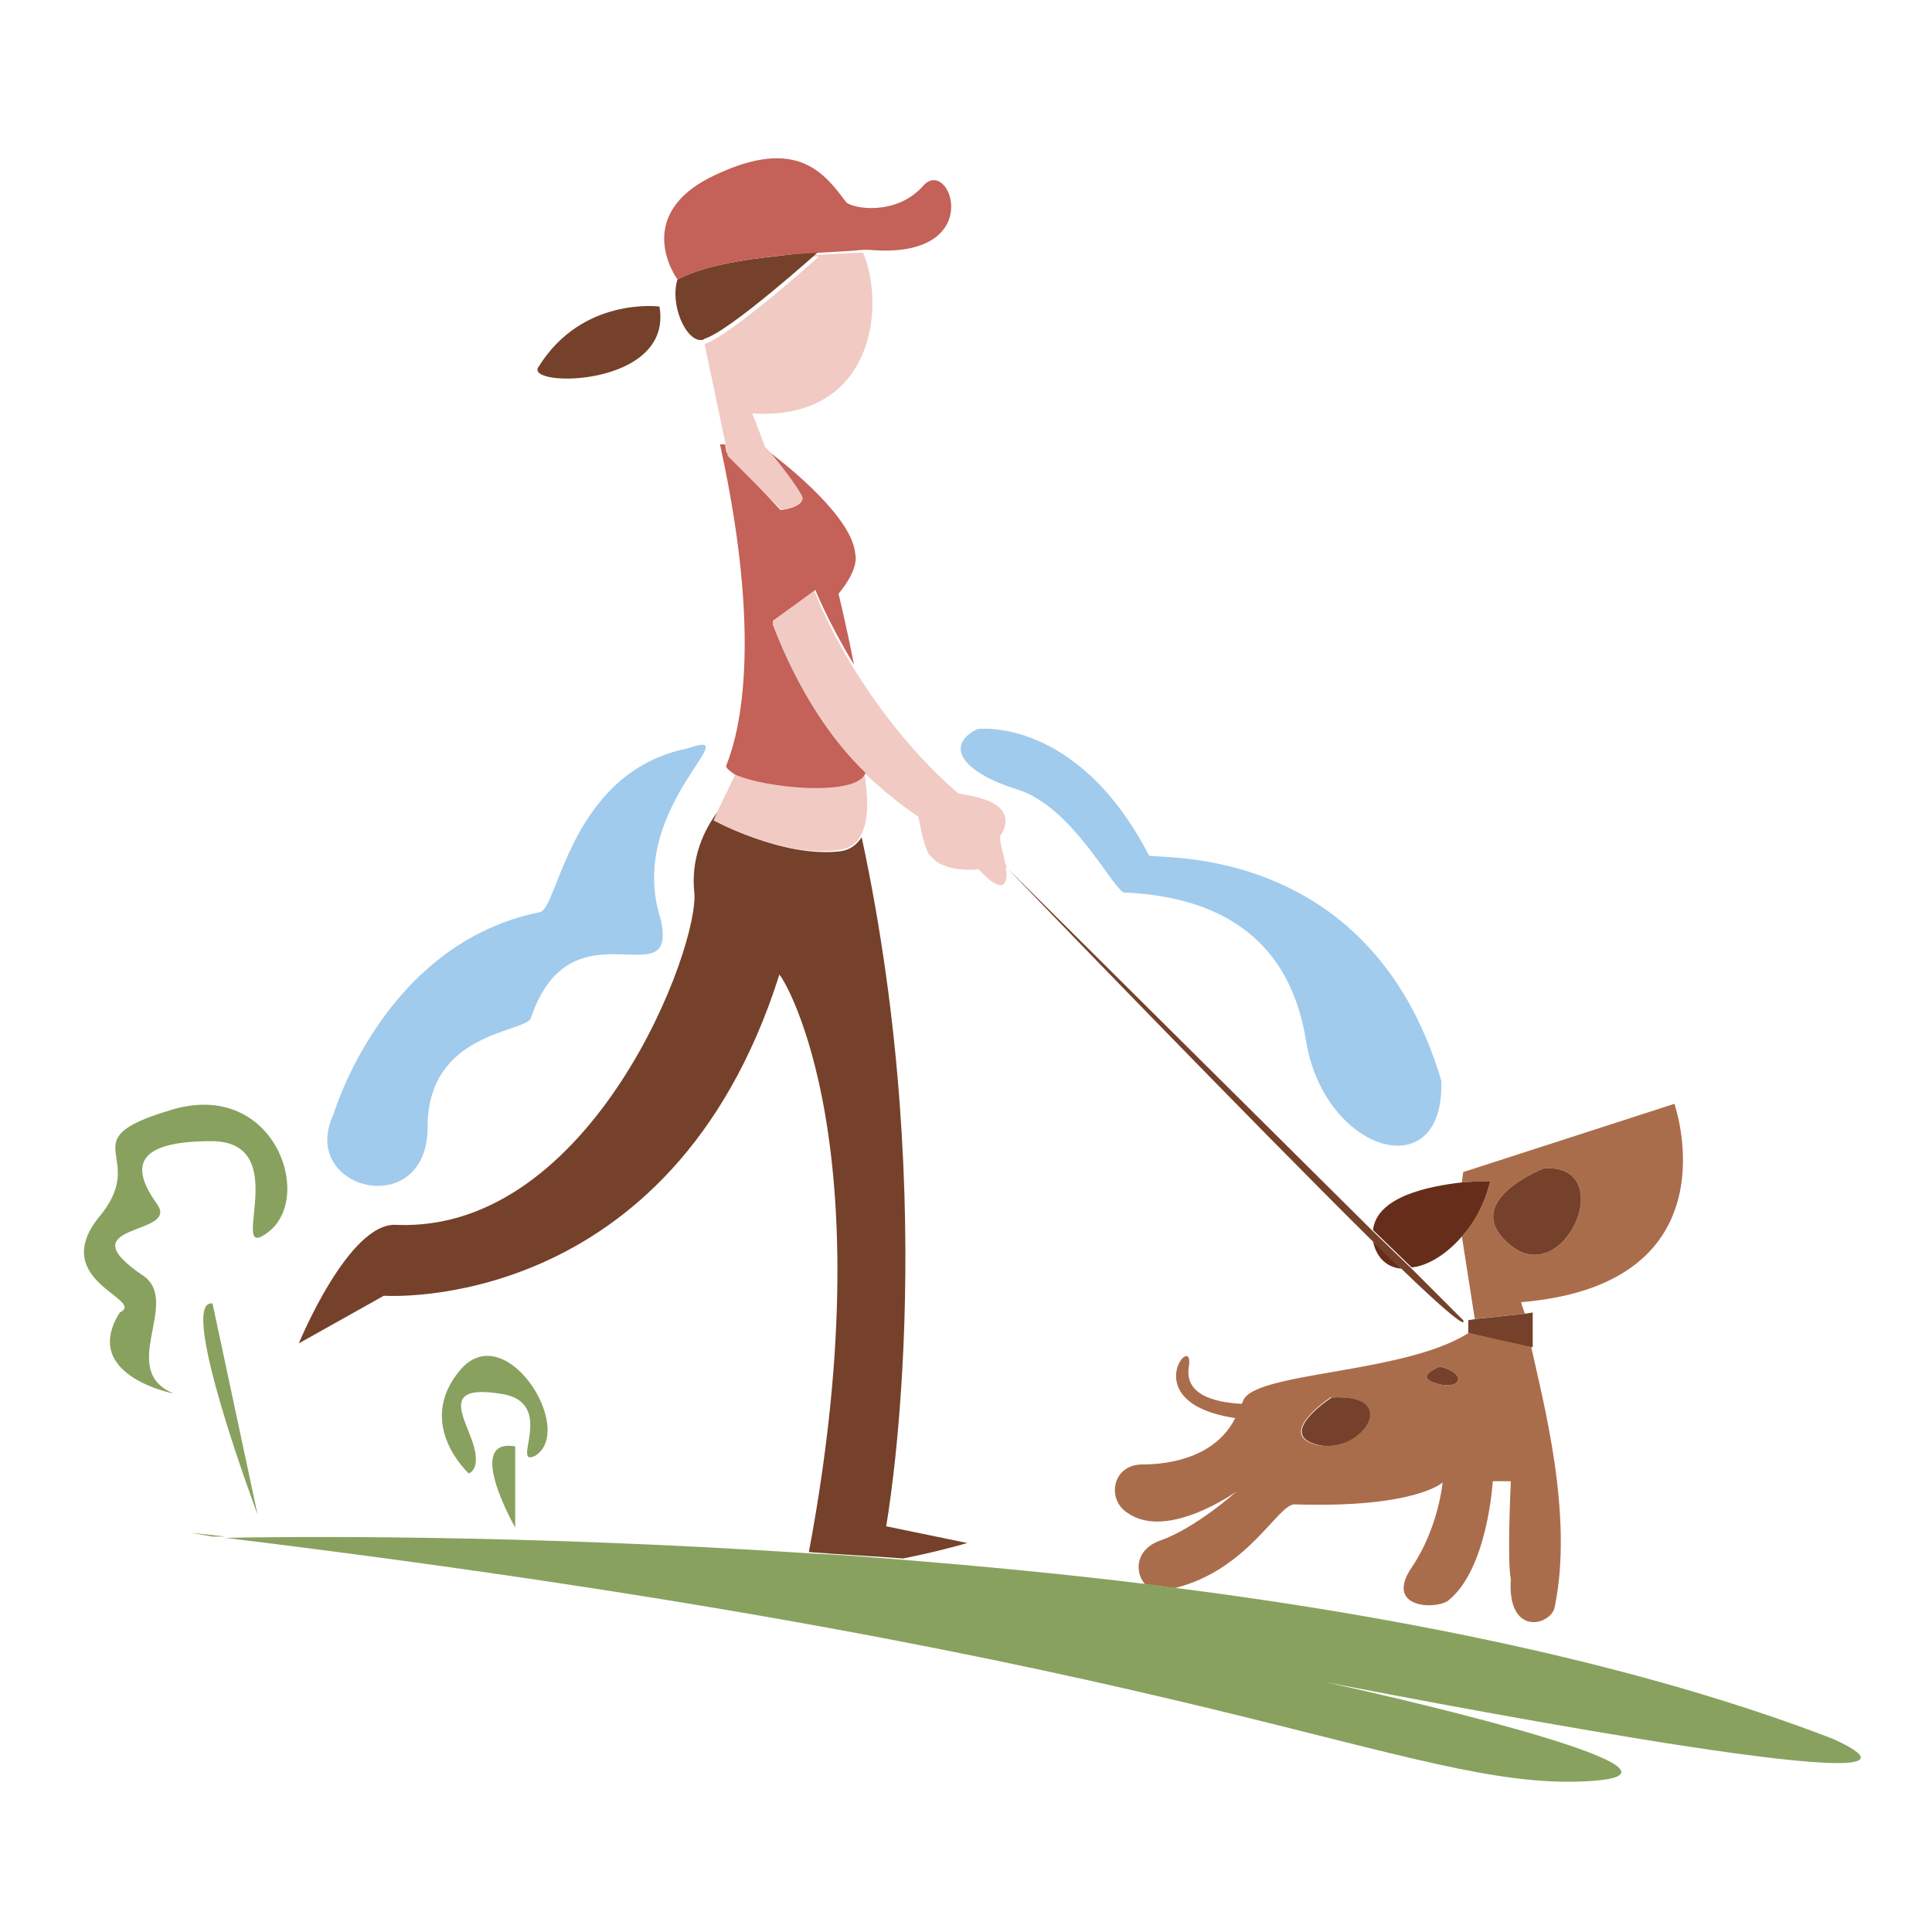 <?xml version="1.0" encoding="utf-8"?>
<!-- Generator: Adobe Illustrator 18.1.0, SVG Export Plug-In . SVG Version: 6.00 Build 0)  -->
<svg version="1.1" id="Layer_1" xmlns="http://www.w3.org/2000/svg" xmlns:xlink="http://www.w3.org/1999/xlink" x="0px" y="0px"
	 viewBox="0 0 150 150" enable-background="new 0 0 150 150" xml:space="preserve">
<g>
	<path fill="none" d="M90.2,119.7c2.8-1,5.9-3.8,5.9-3.8s-5.2,3.8-8.4,1.7c-1.7-1-1.4-3.8,1-3.8c2.2,0,5.7-0.6,7.2-3.6
		c-7.9-1.2-3.1-6.9-3.6-4c-0.4,2.4,2.7,2.8,4.1,2.9c0-0.1,0.1-0.1,0.1-0.2c0.7-2.3,12.5-2.1,17.5-5.3v-1l0.6-0.1l-1.1-6.4
		c-1.2,1.4-2.7,2.3-4,2.5l4,4c0.3,0.8-1.6-1-4.8-4c-1.1-0.1-1.9-0.7-2.2-2.1c-9.7-9.5-26.2-26.7-28.4-29c0,0.4,0.1,0.7,0,1
		c-0.3,1.3-2.1-0.8-2.1-0.8s-2.6,0.3-3.7-1c-0.5-0.3-1-3.1-1-3.1s-1.9-1.1-4.2-3.4c0.3,1.8,0.4,3.7-0.3,4.9
		c6.3,29.3,1.9,53.5,1.9,53.5l6.3,1.3c0,0-2.4,0.7-5.1,1.3c6.2,0.5,12.6,1.1,19,1.9C88.2,122.2,88.2,120.4,90.2,119.7z"/>
	<path fill="#75412B" d="M75.1,119.8l-6.3-1.3c0,0,4.4-24.2-1.9-53.5c-0.4,0.6-0.9,1-1.7,1.1c-4.5,0.5-9.7-2.4-9.7-2.4l0.4-0.9
		c-0.9,1.1-2.3,3.4-2,6.4c0.5,4.2-7.9,26.5-23.1,25.9c-3.7-0.3-7.6,9.2-7.6,9.2l6.6-3.7c0,0,22.3,1.6,30.7-24.9
		c-0.3-0.8,8.5,11.8,2.3,44.8c2.4,0.2,4.8,0.3,7.3,0.5C72.7,120.5,75.1,119.8,75.1,119.8z"/>
	<path fill="#AA6D4B" d="M114,103.5L114,103.5c-5,3.2-16.8,3-17.5,5.3c0,0.1-0.1,0.1-0.1,0.2c-1.4-0.1-4.5-0.4-4.1-2.9
		c0.5-2.9-4.3,2.8,3.6,4c-1.5,3-5,3.6-7.2,3.6c-2.4,0-2.8,2.8-1.1,3.8c3.1,2.1,8.4-1.7,8.4-1.7s-3.1,2.8-5.9,3.8
		c-2,0.7-2,2.5-1.2,3.4c0.8,0.1,1.6,0.2,2.3,0.3c5.7-1.4,8-6.5,9.3-6.5c9.4,0.3,11.5-1.7,11.5-1.7s-0.3,3.5-2.4,6.6
		c-2.1,3.1,1.7,3.3,2.8,2.6c3.1-2.4,3.5-9.3,3.5-9.3h1.4c0,0-0.3,6.2,0,7.6c-0.3,4.5,3.1,3.6,3.4,2.2c1.5-7.2-0.9-16-1.9-20.6v0.3
		L114,103.5z M102.3,112.2c-3.4-0.8,1-3.7,1-3.7C108.9,108.2,105.7,112.9,102.3,112.2z M111.5,107.4c-1.8-0.5,0.3-1.3,0.3-1.3
		C114.1,106.7,113.3,108,111.5,107.4z"/>
	<path fill="#AA6D4B" d="M113.5,96l1,6.4l3.9-0.4c-0.2-0.5-0.3-0.9-0.3-0.9c16.8-1.4,11.9-15.4,11.9-15.4L113.6,91l-0.1,0.8
		c1.3-0.1,2.2-0.1,2.2-0.1C115.3,93.4,114.5,94.9,113.5,96z M119.9,90.7c5.8-0.3,1.6,9.4-2.6,6C113.1,93.3,119.9,90.7,119.9,90.7z"
		/>
	<path fill="#F1CAC4" d="M65.1,66c0.8-0.1,1.4-0.5,1.7-1.1c0.7-1.2,0.6-3.1,0.3-4.9c2.3,2.2,4.2,3.4,4.2,3.4s0.5,2.9,1,3.1
		c1,1.3,3.7,1,3.7,1s1.8,2.1,2.1,0.8c0.1-0.3,0-0.7,0-1c-0.2-0.2-0.3-0.3-0.3-0.3l0.3,0.3c-0.2-1.2-0.7-2.4-0.3-2.6
		c1.3-2.6-2.6-2.9-3.4-3.1c-3.7-3.2-6.4-6.9-8.3-10c-2-3.3-2.9-5.8-2.9-5.8L60,48.2v0.3c2,5.2,4.7,9.1,7.2,11.5
		c-0.6,1.9-7.9,1.1-10.1,0.1l-1.3,2.7l-0.4,0.9C55.4,63.7,60.7,66.6,65.1,66z"/>
	<path fill="#662E1A" d="M113.5,96c1-1.1,1.8-2.6,2.2-4.3c0,0-0.9,0-2.2,0.1c-2.6,0.3-6.6,1.1-6.9,3.7l3,2.9
		C110.8,98.3,112.3,97.4,113.5,96z"/>
	<path fill="#662E1A" d="M108.8,98.5c-0.7-0.7-1.4-1.4-2.2-2.1C106.9,97.7,107.7,98.4,108.8,98.5z"/>
	<path fill="#C46158" d="M67.2,60c-2.6-2.5-5.2-6.3-7.2-11.5v-0.3l3.3-2.4c0,0,1,2.5,3,5.8c-0.6-3.1-1.2-5.5-1.2-5.5
		s1.6-1.8,1.3-3.1c-0.2-2.7-4.9-6.6-6.8-8c0.7,0.8,2.4,3,2.6,3.6c0.3,0.8-1.6,1-1.6,1l-4.2-4.5l-0.1-0.6l-0.4,0
		c3.7,16.8,1,23.6,0.5,24.9c-0.1,0.2,0.2,0.4,0.6,0.7C59.3,61.2,66.6,61.9,67.2,60z"/>
	<path fill="#F1CAC4" d="M60.7,39.6c0,0,1.8-0.3,1.6-1c-0.2-0.6-1.9-2.8-2.6-3.6c-0.2-0.2-0.3-0.3-0.3-0.3s-0.9-2.4-1-2.6
		c9.4,0.6,10.4-8.3,8.6-12.5c-1.9,0.1-4.8,0.2-7.7,0.6l4.3-0.3c0,0-6.9,6.2-8.9,6.8l1.7,8.1l0.1,0.6L60.7,39.6z"/>
	<path fill="#75412B" d="M59.3,20c-2.5,0.3-5,0.8-6.7,1.7c-0.6,1.9,0.6,4.7,1.8,4.7c0.1,0,0.2,0,0.3-0.1c2-0.6,8.9-6.8,8.9-6.8
		L59.3,20z"/>
	<path fill="#C46158" d="M59.3,20c2.9-0.4,5.7-0.4,7.7-0.6c0.2,0,0.4,0,0.5,0c9.2,0.8,6.3-7.3,4.2-5c-2.1,2.4-5.5,1.8-6,1.3
		c-1.6-2.1-3.7-5.2-10.2-2.1c-6.6,3.1-2.9,8.1-2.9,8.1c0,0,0,0,0,0C54.3,20.8,56.8,20.3,59.3,20z"/>
	<path fill="#75412B" d="M51.2,23.8c0,0-6-0.8-9.4,4.7C40.7,30.1,52.3,30.1,51.2,23.8z"/>
	<path fill="#75412B" d="M78.2,67.4c2.3,2.4,18.8,19.5,28.4,29c0.8,0.8,1.5,1.5,2.2,2.1c3.1,3,5.1,4.7,4.8,4l-4-4l-3-2.9L78.2,67.4
		L78,67.1C78,67.1,78.1,67.2,78.2,67.4z"/>
	<polygon fill="#75412B" points="114,102.5 114,103.5 114,103.5 119,104.6 119,104.2 119,101.9 118.4,102 114.6,102.4 	"/>
	<path fill="#75412B" d="M117.3,96.7c4.2,3.4,8.4-6.3,2.6-6C119.9,90.7,113.1,93.3,117.3,96.7z"/>
	<path fill="#75412B" d="M103.4,108.5c0,0-4.5,2.9-1,3.7C105.7,112.9,108.9,108.2,103.4,108.5z"/>
	<path fill="#75412B" d="M111.8,106.1c0,0-2.1,0.8-0.3,1.3C113.3,108,114.1,106.7,111.8,106.1z"/>
	<path fill="#89A15F" d="M16.5,119.3c0,0,0.3,0,1,0c-0.9-0.1-1.8-0.2-2.7-0.3L16.5,119.3z"/>
	<path fill="#89A15F" d="M142.3,135c-14.8-5.7-33-9.4-50.9-11.7c-0.8-0.1-1.6-0.2-2.3-0.3c-6.5-0.8-12.9-1.4-19-1.9
		c-2.5-0.2-4.9-0.4-7.3-0.5c-22.7-1.5-41-1.3-45.3-1.2c76.3,9.3,91.8,19.6,105.6,18.9c10.7-0.5-12.4-6-20.2-7.7
		C113.8,132.7,154.2,140.4,142.3,135z"/>
	<path fill="#89A15F" d="M20,117.6l-3.5-16.4C13.7,100.8,20,117.6,20,117.6z"/>
	<path fill="#89A15F" d="M11.2,99.1c-6.3-4.2,2.8-3.1,1-5.6c-1.7-2.4-2.4-4.9,4.2-4.9c6.6,0,1,9.8,4.5,7c3.5-2.8,0.3-11.9-7.7-9.4
		c-8,2.4-1.4,3.5-5.6,8.4c-3.8,4.9,3.8,6.3,1.7,7.3c-3.1,4.9,4.2,6.3,4.2,6.3C9.1,106.4,14,101.2,11.2,99.1z"/>
	<path fill="#89A15F" d="M40,118.6v-6.3C36,111.6,40,118.6,40,118.6z"/>
	<path fill="#89A15F" d="M41.6,113c3.1-2.1-2.4-10.8-5.9-6.6c-3.5,4.2,0.7,8,0.7,8s1-0.3,0.3-2.4c-0.7-2.1-2.4-4.5,2.1-3.8
		C43.4,108.8,39.5,114.1,41.6,113z"/>
	<path fill="#A1CBED" d="M33.2,87.5c0-7.3,7.3-7.3,8-8.4c3.1-9.4,11.5-1.4,10.1-7.7c-2.8-8.7,7-15,2.1-13.3
		C44.4,59.9,43.4,70.1,42,70.8c-12.2,2.4-16.1,15.7-16.1,15.7C23.1,92.4,33.2,94.9,33.2,87.5z"/>
	<path fill="#A1CBED" d="M79,61.3c4.5,1.4,7.7,8.4,8.4,8c6.3,0.3,12.6,2.8,14,11.5c1.4,8.7,10.8,11.5,10.5,3.1
		c-5.6-18.9-22.7-17.1-22.7-17.5c-5.6-10.8-13.3-9.8-13.3-9.8C73.4,57.8,74.5,59.9,79,61.3z"/>
</g>
</svg>
